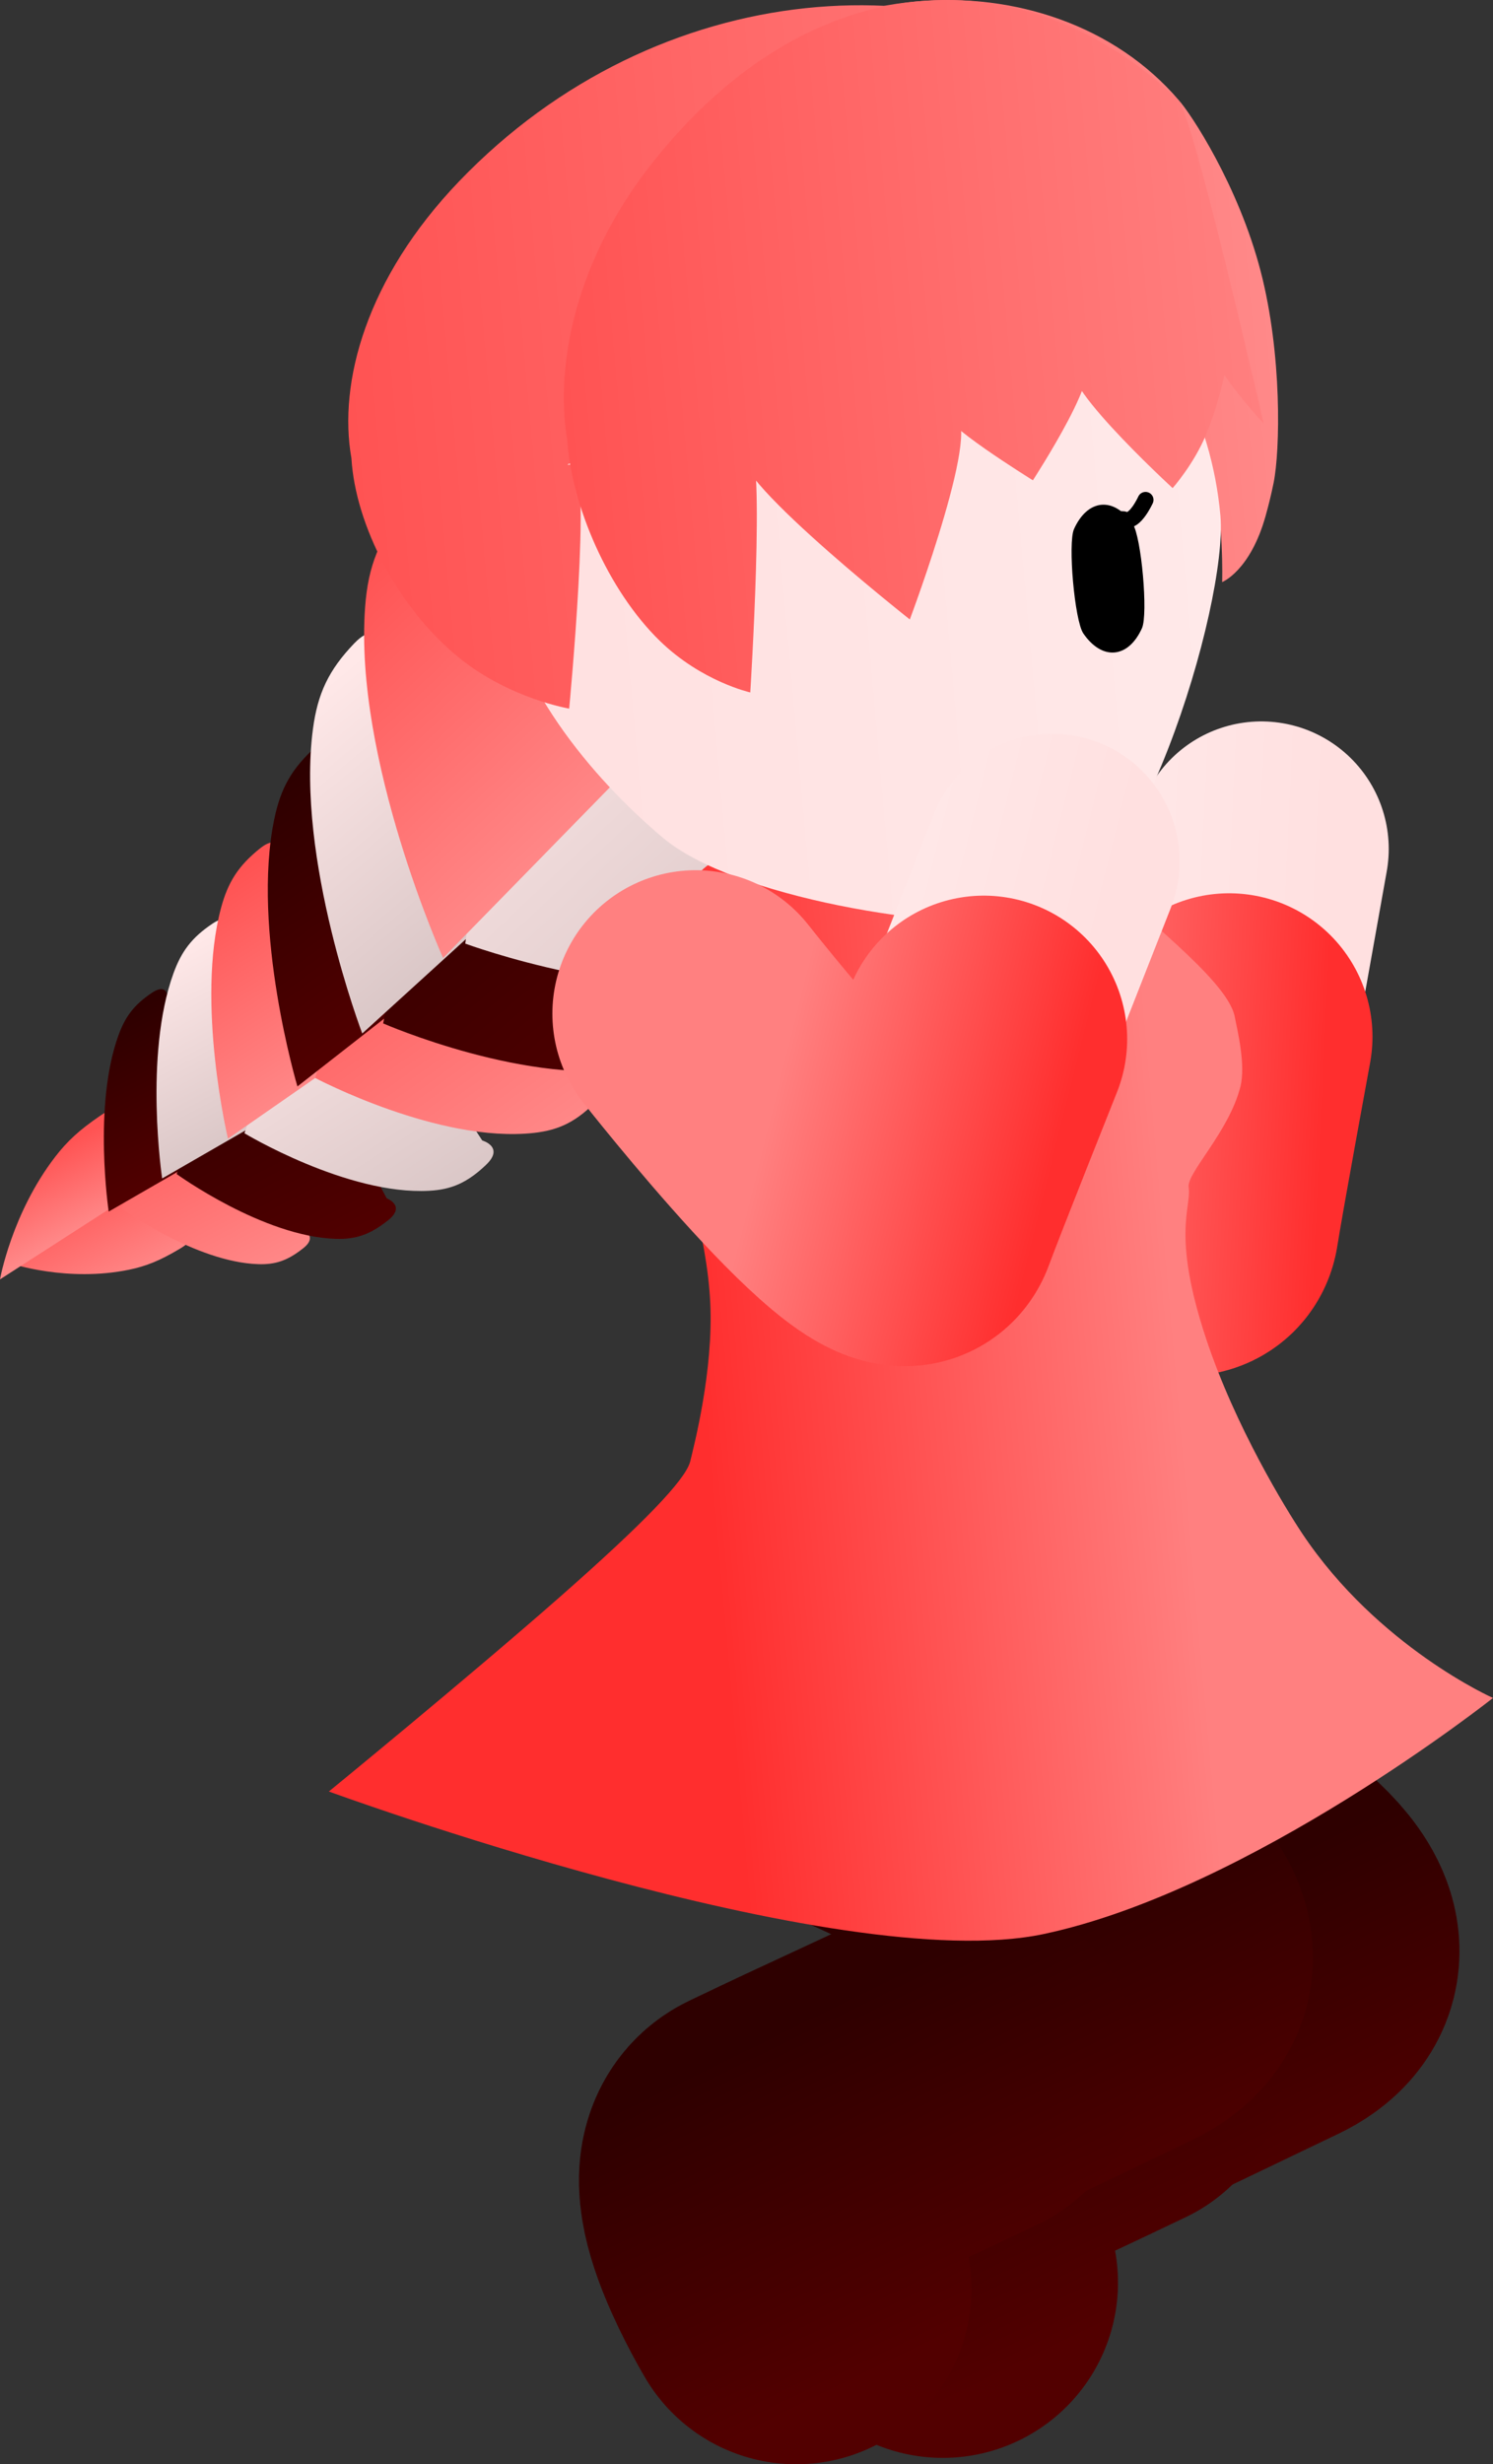 <svg version="1.1" xmlns="http://www.w3.org/2000/svg" xmlns:xlink="http://www.w3.org/1999/xlink" width="46.865" height="77.298" viewBox="0,0,46.865,77.298"><rect x="0" y="0" width="46.865" height="77.298" fill="#333333" stroke="none"/><defs><linearGradient x1="251.13" y1="177.467" x2="243.139" y2="177.088" gradientUnits="userSpaceOnUse" id="color-1"><stop offset="0" stop-color="#ffe0e0"/><stop offset="1" stop-color="#ffe9e9"/></linearGradient><linearGradient x1="251.165" y1="180.47" x2="242.175" y2="180.044" gradientUnits="userSpaceOnUse" id="color-2"><stop offset="0" stop-color="#ff2e2e"/><stop offset="1" stop-color="#ff8080"/></linearGradient><linearGradient x1="212.161" y1="176.51" x2="213.863" y2="179.761" gradientUnits="userSpaceOnUse" id="color-3"><stop offset="0" stop-color="#ff5353"/><stop offset="1" stop-color="#ff8989"/></linearGradient><linearGradient x1="211.309" y1="175.619" x2="212.542" y2="177.973" gradientUnits="userSpaceOnUse" id="color-4"><stop offset="0" stop-color="#ff5353"/><stop offset="1" stop-color="#ff8989"/></linearGradient><linearGradient x1="214.279" y1="173.12" x2="217.745" y2="179.741" gradientUnits="userSpaceOnUse" id="color-5"><stop offset="0" stop-color="#ff5353"/><stop offset="1" stop-color="#ff8989"/></linearGradient><linearGradient x1="213.205" y1="171.573" x2="215.683" y2="176.304" gradientUnits="userSpaceOnUse" id="color-6"><stop offset="0" stop-color="#2e0000"/><stop offset="1" stop-color="#520000"/></linearGradient><linearGradient x1="216.094" y1="171.349" x2="220.131" y2="179.06" gradientUnits="userSpaceOnUse" id="color-7"><stop offset="0" stop-color="#2e0000"/><stop offset="1" stop-color="#520000"/></linearGradient><linearGradient x1="214.862" y1="169.574" x2="217.747" y2="175.085" gradientUnits="userSpaceOnUse" id="color-8"><stop offset="0" stop-color="#ffe8e8"/><stop offset="1" stop-color="#d9c6c6"/></linearGradient><linearGradient x1="217.836" y1="169.425" x2="223.095" y2="177.682" gradientUnits="userSpaceOnUse" id="color-9"><stop offset="0" stop-color="#ffe8e8"/><stop offset="1" stop-color="#d9c6c6"/></linearGradient><linearGradient x1="216.262" y1="167.524" x2="220.021" y2="173.425" gradientUnits="userSpaceOnUse" id="color-10"><stop offset="0" stop-color="#ff5353"/><stop offset="1" stop-color="#ff8989"/></linearGradient><linearGradient x1="219.739" y1="166.777" x2="226.392" y2="176.039" gradientUnits="userSpaceOnUse" id="color-11"><stop offset="0" stop-color="#ff5353"/><stop offset="1" stop-color="#ff8989"/></linearGradient><linearGradient x1="217.816" y1="164.701" x2="222.57" y2="171.32" gradientUnits="userSpaceOnUse" id="color-12"><stop offset="0" stop-color="#2e0000"/><stop offset="1" stop-color="#520000"/></linearGradient><linearGradient x1="221.305" y1="164.147" x2="229.709" y2="174.169" gradientUnits="userSpaceOnUse" id="color-13"><stop offset="0" stop-color="#2e0000"/><stop offset="1" stop-color="#520000"/></linearGradient><linearGradient x1="218.89" y1="161.903" x2="224.896" y2="169.065" gradientUnits="userSpaceOnUse" id="color-14"><stop offset="0" stop-color="#ffe8e8"/><stop offset="1" stop-color="#d9c6c6"/></linearGradient><linearGradient x1="223.278" y1="160.492" x2="233.73" y2="171.575" gradientUnits="userSpaceOnUse" id="color-15"><stop offset="0" stop-color="#ffe8e8"/><stop offset="1" stop-color="#d9c6c6"/></linearGradient><linearGradient x1="220.362" y1="158.083" x2="227.832" y2="166.004" gradientUnits="userSpaceOnUse" id="color-16"><stop offset="0" stop-color="#ff5353"/><stop offset="1" stop-color="#ff8989"/></linearGradient><linearGradient x1="248.865" y1="198.297" x2="253.485" y2="207.726" gradientUnits="userSpaceOnUse" id="color-17"><stop offset="0" stop-color="#2e0000"/><stop offset="1" stop-color="#520000"/></linearGradient><linearGradient x1="239.685" y1="202.507" x2="244.525" y2="212.385" gradientUnits="userSpaceOnUse" id="color-18"><stop offset="0" stop-color="#2e0000"/><stop offset="1" stop-color="#520000"/></linearGradient><linearGradient x1="244.265" y1="198.497" x2="248.885" y2="207.926" gradientUnits="userSpaceOnUse" id="color-19"><stop offset="0" stop-color="#2e0000"/><stop offset="1" stop-color="#520000"/></linearGradient><linearGradient x1="235.085" y1="202.707" x2="239.925" y2="212.585" gradientUnits="userSpaceOnUse" id="color-20"><stop offset="0" stop-color="#2e0000"/><stop offset="1" stop-color="#520000"/></linearGradient><linearGradient x1="231.226" y1="174.803" x2="246.123" y2="173.474" gradientUnits="userSpaceOnUse" id="color-21"><stop offset="0" stop-color="#ff2e2e"/><stop offset="1" stop-color="#ff8080"/></linearGradient><linearGradient x1="231.226" y1="174.803" x2="246.123" y2="173.474" gradientUnits="userSpaceOnUse" id="color-22"><stop offset="0" stop-color="#ff0000"/><stop offset="1" stop-color="#ff5050"/></linearGradient><linearGradient x1="228.117" y1="150.988" x2="249.817" y2="149.051" gradientUnits="userSpaceOnUse" id="color-23"><stop offset="0" stop-color="#ff5353"/><stop offset="1" stop-color="#ff8989"/></linearGradient><linearGradient x1="228.897" y1="153.975" x2="249.893" y2="152.102" gradientUnits="userSpaceOnUse" id="color-24"><stop offset="0" stop-color="#000000"/><stop offset="1" stop-color="#313131"/></linearGradient><linearGradient x1="225.673" y1="157.96" x2="248.27" y2="155.943" gradientUnits="userSpaceOnUse" id="color-25"><stop offset="0" stop-color="#ffe0e0"/><stop offset="1" stop-color="#ffe9e9"/></linearGradient><linearGradient x1="225.639" y1="157.582" x2="248.236" y2="155.566" gradientUnits="userSpaceOnUse" id="color-26"><stop offset="0" stop-color="#ffd499"/><stop offset="1" stop-color="#ffd599"/></linearGradient><linearGradient x1="220.746" y1="151.646" x2="253.111" y2="148.757" gradientUnits="userSpaceOnUse" id="color-27"><stop offset="0" stop-color="#ff5353"/><stop offset="1" stop-color="#ff8989"/></linearGradient><linearGradient x1="221.777" y1="154.611" x2="253.092" y2="151.816" gradientUnits="userSpaceOnUse" id="color-28"><stop offset="0" stop-color="#000000"/><stop offset="1" stop-color="#313131"/></linearGradient><linearGradient x1="227.519" y1="151.041" x2="254.107" y2="148.668" gradientUnits="userSpaceOnUse" id="color-29"><stop offset="0" stop-color="#ff5353"/><stop offset="1" stop-color="#ff8989"/></linearGradient><linearGradient x1="228.414" y1="154.018" x2="254.139" y2="151.723" gradientUnits="userSpaceOnUse" id="color-30"><stop offset="0" stop-color="#000000"/><stop offset="1" stop-color="#313131"/></linearGradient><linearGradient x1="242.287" y1="177.948" x2="234.526" y2="176.006" gradientUnits="userSpaceOnUse" id="color-31"><stop offset="0" stop-color="#ffe0e0"/><stop offset="1" stop-color="#ffe9e9"/></linearGradient><linearGradient x1="241.731" y1="180.899" x2="233" y2="178.714" gradientUnits="userSpaceOnUse" id="color-32"><stop offset="0" stop-color="#ff2e2e"/><stop offset="1" stop-color="#ff8080"/></linearGradient></defs><g transform="translate(-209.928,-139.394)"><g data-paper-data="{&quot;isPaintingLayer&quot;:true}" fill-rule="nonzero" stroke-linejoin="miter" stroke-miterlimit="10" stroke-dasharray="" stroke-dashoffset="0" style="mix-blend-mode: normal"><g fill="none" stroke-linecap="round"><path d="M249.52,166.023c0,0 -1.614,9.018 -2.053,11.532c-0.521,2.983 -7.635,-4.243 -7.635,-4.243" stroke="url(#color-1)" stroke-width="8"/><path d="M248.51,171.914c0,0 -0.89,4.833 -1.047,5.857c-0.265,1.728 -7.975,-4.863 -7.975,-4.863" stroke="url(#color-2)" stroke-width="9"/></g><g stroke="#000000" stroke-width="0" stroke-linecap="butt"><path d="M215.556,178.575c-0.621,0.368 -1.048,0.538 -1.576,0.647c-1.945,0.4 -3.701,-0.194 -3.701,-0.194l4.229,-4.151l1.207,3.317c0,0 0.462,0.014 -0.159,0.381z" data-paper-data="{&quot;index&quot;:null}" fill="url(#color-3)"/><path d="M213.066,174.397c0.655,-0.448 0.428,0.028 0.428,0.028l1.559,1.801l-5.125,3.299c0,0 0.367,-2.075 1.736,-3.849c0.372,-0.482 0.747,-0.831 1.402,-1.279z" data-paper-data="{&quot;index&quot;:null}" fill="url(#color-4)"/><path d="M219.447,178.547c-0.49,0.391 -0.875,0.518 -1.409,0.501c-1.967,-0.06 -4.293,-1.747 -4.293,-1.747l2.392,-5.473l3.271,6.128c0,0 0.53,0.2 0.04,0.591z" data-paper-data="{&quot;index&quot;:null}" fill="url(#color-5)"/><path d="M214.701,170.533c0.561,-0.374 0.509,0.3 0.509,0.3l2.61,3.984l-4.48,2.581c0,0 -0.496,-3.311 0.303,-5.519c0.217,-0.6 0.497,-0.972 1.058,-1.346z" data-paper-data="{&quot;index&quot;:null}" fill="url(#color-6)"/><path d="M222.112,177.67c-0.571,0.455 -1.019,0.603 -1.642,0.584c-2.291,-0.07 -5,-2.035 -5,-2.035l2.786,-6.375l3.81,7.138c0,0 0.617,0.233 0.046,0.688z" data-paper-data="{&quot;index&quot;:null}" fill="url(#color-7)"/><path d="M216.603,168.363c0.653,-0.436 0.593,0.35 0.593,0.35l3.04,4.64l-5.218,3.006c0,0 -0.578,-3.856 0.353,-6.428c0.253,-0.699 0.579,-1.132 1.232,-1.568z" data-paper-data="{&quot;index&quot;:null}" fill="url(#color-8)"/><path d="M225.183,175.935c-0.596,0.564 -1.085,0.773 -1.784,0.811c-2.575,0.14 -5.798,-1.804 -5.798,-1.804l2.514,-7.41l4.95,7.636c0,0 0.714,0.202 0.117,0.767z" data-paper-data="{&quot;index&quot;:null}" fill="url(#color-9)"/><path d="M218.098,166.001c0.691,-0.551 0.698,0.335 0.698,0.335l3.849,4.91l-5.561,3.866c0,0 -1.015,-4.266 -0.218,-7.238c0.217,-0.807 0.541,-1.324 1.232,-1.874z" data-paper-data="{&quot;index&quot;:null}" fill="url(#color-10)"/><path d="M228.707,173.872c-0.657,0.695 -1.211,0.969 -2.022,1.059c-2.985,0.33 -6.86,-1.722 -6.86,-1.722l2.443,-8.781l6.252,8.56c0,0 0.843,0.189 0.186,0.884z" data-paper-data="{&quot;index&quot;:null}" fill="url(#color-11)"/><path d="M219.852,162.811c0.767,-0.685 0.834,0.344 0.834,0.344l4.795,5.461l-6.217,4.857c0,0 -1.458,-4.896 -0.723,-8.403c0.2,-0.953 0.543,-1.575 1.311,-2.26z" data-paper-data="{&quot;index&quot;:null}" fill="url(#color-12)"/><path d="M232.171,171.492c-0.692,0.851 -1.302,1.212 -2.222,1.385c-3.386,0.633 -7.994,-1.381 -7.994,-1.381l2.041,-10.253l7.886,9.254c0,0 0.981,0.144 0.289,0.995z" data-paper-data="{&quot;index&quot;:null}" fill="url(#color-13)"/><path d="M221.057,159.566c0.819,-0.85 0.983,0.322 0.983,0.322l5.953,5.835l-6.694,6.089c0,0 -2.087,-5.475 -1.548,-9.549c0.147,-1.107 0.486,-1.847 1.305,-2.697z" data-paper-data="{&quot;index&quot;:null}" fill="url(#color-14)"/><path d="M236.411,168.295c-0.747,1.037 -1.432,1.498 -2.49,1.761c-3.894,0.966 -9.389,-1.063 -9.389,-1.063l1.677,-12.061l9.798,10.225c0,0 1.15,0.1 0.404,1.137z" data-paper-data="{&quot;index&quot;:null}" fill="url(#color-15)"/><path d="M222.723,155.219c0.895,-1.044 1.165,0.308 1.165,0.308l7.318,6.381l-7.37,7.535c0,0 -2.799,-6.225 -2.448,-10.999c0.095,-1.297 0.44,-2.181 1.335,-3.225z" data-paper-data="{&quot;index&quot;:null}" fill="url(#color-16)"/></g><g fill="none" stroke-linecap="round"><path d="M239.362,193.582c0,0 14.714,5.9 10.304,8.012c-3.098,1.484 -8.359,4.004 -11.138,5.335c-1.128,0.54 0.99,4.076 0.99,4.076" stroke="url(#color-17)" stroke-width="10.5"/><path d="M239.522,210.992c0,0 -2.117,-3.536 -0.99,-4.076c2.779,-1.331 3.145,-1.452 6.243,-2.936" stroke="url(#color-18)" stroke-width="11"/></g><g fill="none" stroke-linecap="round"><path d="M234.762,193.782c0,0 14.714,5.9 10.304,8.012c-3.098,1.484 -8.359,4.004 -11.138,5.335c-1.128,0.54 0.99,4.076 0.99,4.076" stroke="url(#color-19)" stroke-width="10.5"/><path d="M234.922,211.192c0,0 -2.117,-3.536 -0.99,-4.076c2.779,-1.331 3.145,-1.452 6.243,-2.936" stroke="url(#color-20)" stroke-width="11"/></g><path d="M231.589,185.255c0.131,-0.543 0.735,-2.87 0.634,-4.992c-0.107,-2.251 -0.925,-4.314 -0.967,-5.385c-0.131,-3.327 -0.329,-6.987 0.636,-8.115c1.176,-1.374 10.11,-3.579 12.866,0.238c0.694,0.961 3.686,3.077 3.926,4.277c0.09,0.45 0.349,1.517 0.183,2.19c-0.35,1.415 -1.692,2.722 -1.628,3.163c0.095,0.658 -0.541,1.469 0.548,4.754c0.916,2.761 2.507,5.346 3.016,6.109c2.376,3.56 5.99,5.161 5.99,5.161c0,0 -7.606,6.027 -14.099,7.404c-6.494,1.378 -22.443,-4.47 -22.443,-4.47c0,0 4.349,-3.554 7.222,-6.077c2.695,-2.368 3.953,-3.688 4.116,-4.259z" fill="url(#color-21)" stroke="url(#color-22)" stroke-width="0" stroke-linecap="butt"/><g stroke-width="0" stroke-linecap="butt"><path d="M228.322,153.111c-0.353,-2.38 0.151,-5.622 2.018,-8.559c4.007,-6.304 12.628,-6.645 16.584,-2.021c0.373,0.405 1.879,2.681 2.577,5.376c0.676,2.608 0.611,5.622 0.405,6.635c-0.072,0.356 -0.158,0.705 -0.252,1.039c-0.483,1.725 -1.363,2.072 -1.363,2.072c0,0 0.069,-1.955 -0.356,-3.748c-0.535,-2.257 -1.376,-3.477 -1.213,-3.519c0.701,-0.182 -0.531,2.595 -0.531,2.595c0,0 -1.977,-2.561 -1.34,-2.94c0.657,-0.39 0.368,1.676 -0.133,3.253c-0.287,0.904 -0.831,1.664 -0.831,1.664c0,0 -3.438,-3.848 -2.453,-3.94c0.796,-0.075 -1.138,3.625 -1.138,3.625c0,0 -2.602,-2.001 -2.117,-2.057c0.922,-0.106 -0.971,6.353 -0.971,6.353c0,0 -5.458,-5.282 -4.212,-5.432c0.426,-0.051 0.154,7.636 0.154,7.636c0,0 -1.251,-0.362 -2.346,-1.659c-1.357,-1.608 -2.342,-4.292 -2.483,-6.373z" fill="url(#color-23)" stroke="url(#color-24)"/><path d="M235.923,145.206c3.118,-0.278 6.055,0.744 8.284,2.619c2.229,1.876 3.749,4.605 4.029,7.741c0.248,2.777 -2.68,12.458 -5.797,12.736c-3.118,0.278 -9.477,-0.755 -11.705,-2.631c-2.229,-1.876 -4.814,-4.953 -5.094,-8.089c-0.28,-3.136 0.733,-6.091 2.594,-8.332c1.862,-2.24 4.572,-3.766 7.69,-4.044z" fill="url(#color-25)" stroke="url(#color-26)"/><path d="M220.959,153.768c-0.422,-2.374 0.469,-5.65 3.374,-8.68c6.235,-6.503 15.661,-7.116 21.345,-2.646c0.538,0.391 -0.96,7.934 0.004,7.526c0.994,-0.421 -6.594,1.264 -5.125,1.129c1.188,-0.11 -14.519,3.07 -12.659,2.865c0.636,-0.07 -0.104,7.659 -0.104,7.659c0,0 -1.846,-0.309 -3.418,-1.564c-1.949,-1.556 -3.297,-4.207 -3.417,-6.29z" fill="url(#color-27)" stroke="url(#color-28)"/><path d="M227.728,153.164c-0.385,-2.377 0.297,-5.635 2.64,-8.614c5.028,-6.396 11.797,-6.57 16.545,-2.017c0.449,0.399 2.681,10.146 2.681,10.146c0,0 -2.367,-2.526 -1.58,-2.918c0.812,-0.404 0.417,1.672 -0.227,3.261c-0.369,0.911 -1.05,1.683 -1.05,1.683c0,0 -4.129,-3.787 -2.923,-3.899c0.976,-0.091 -1.464,3.654 -1.464,3.654c0,0 -3.143,-1.953 -2.549,-2.019c1.131,-0.125 -1.314,6.384 -1.314,6.384c0,0 -6.572,-5.183 -5.044,-5.358c0.522,-0.06 0.036,7.647 0.036,7.647c0,0 -1.524,-0.338 -2.837,-1.615c-1.629,-1.584 -2.78,-4.253 -2.911,-6.335z" fill="url(#color-29)" stroke="url(#color-30)"/></g><g><path d="M245.482,155.825c0.273,0.398 0.49,2.835 0.292,3.274c-0.199,0.441 -0.501,0.729 -0.86,0.761c-0.359,0.032 -0.707,-0.198 -0.981,-0.597c-0.273,-0.398 -0.49,-2.835 -0.292,-3.274c0.199,-0.441 0.501,-0.729 0.86,-0.761c0.359,-0.032 0.707,0.198 0.981,0.597z" data-paper-data="{&quot;index&quot;:null}" fill="#000000" stroke="none" stroke-width="1.301" stroke-linecap="butt"/><path d="M245.886,155.074c0,0 -0.33,0.728 -0.637,0.621c-0.287,-0.1 -0.652,0.279 -1.043,0.404" data-paper-data="{&quot;index&quot;:null}" fill="none" stroke="#000000" stroke-width="0.5" stroke-linecap="round"/></g><g fill="none" stroke-linecap="round"><path d="M242.956,166.41c0,0 -3.355,8.525 -4.279,10.903c-1.097,2.822 -6.652,-5.661 -6.652,-5.661" stroke="url(#color-31)" stroke-width="8"/><path d="M240.809,171.988c0,0 -1.822,4.564 -2.178,5.537c-0.6,1.643 -6.864,-6.335 -6.864,-6.335" stroke="url(#color-32)" stroke-width="9"/></g></g></g></svg><!--rotationCenter:30.071757521731257:40.60622910365305-->